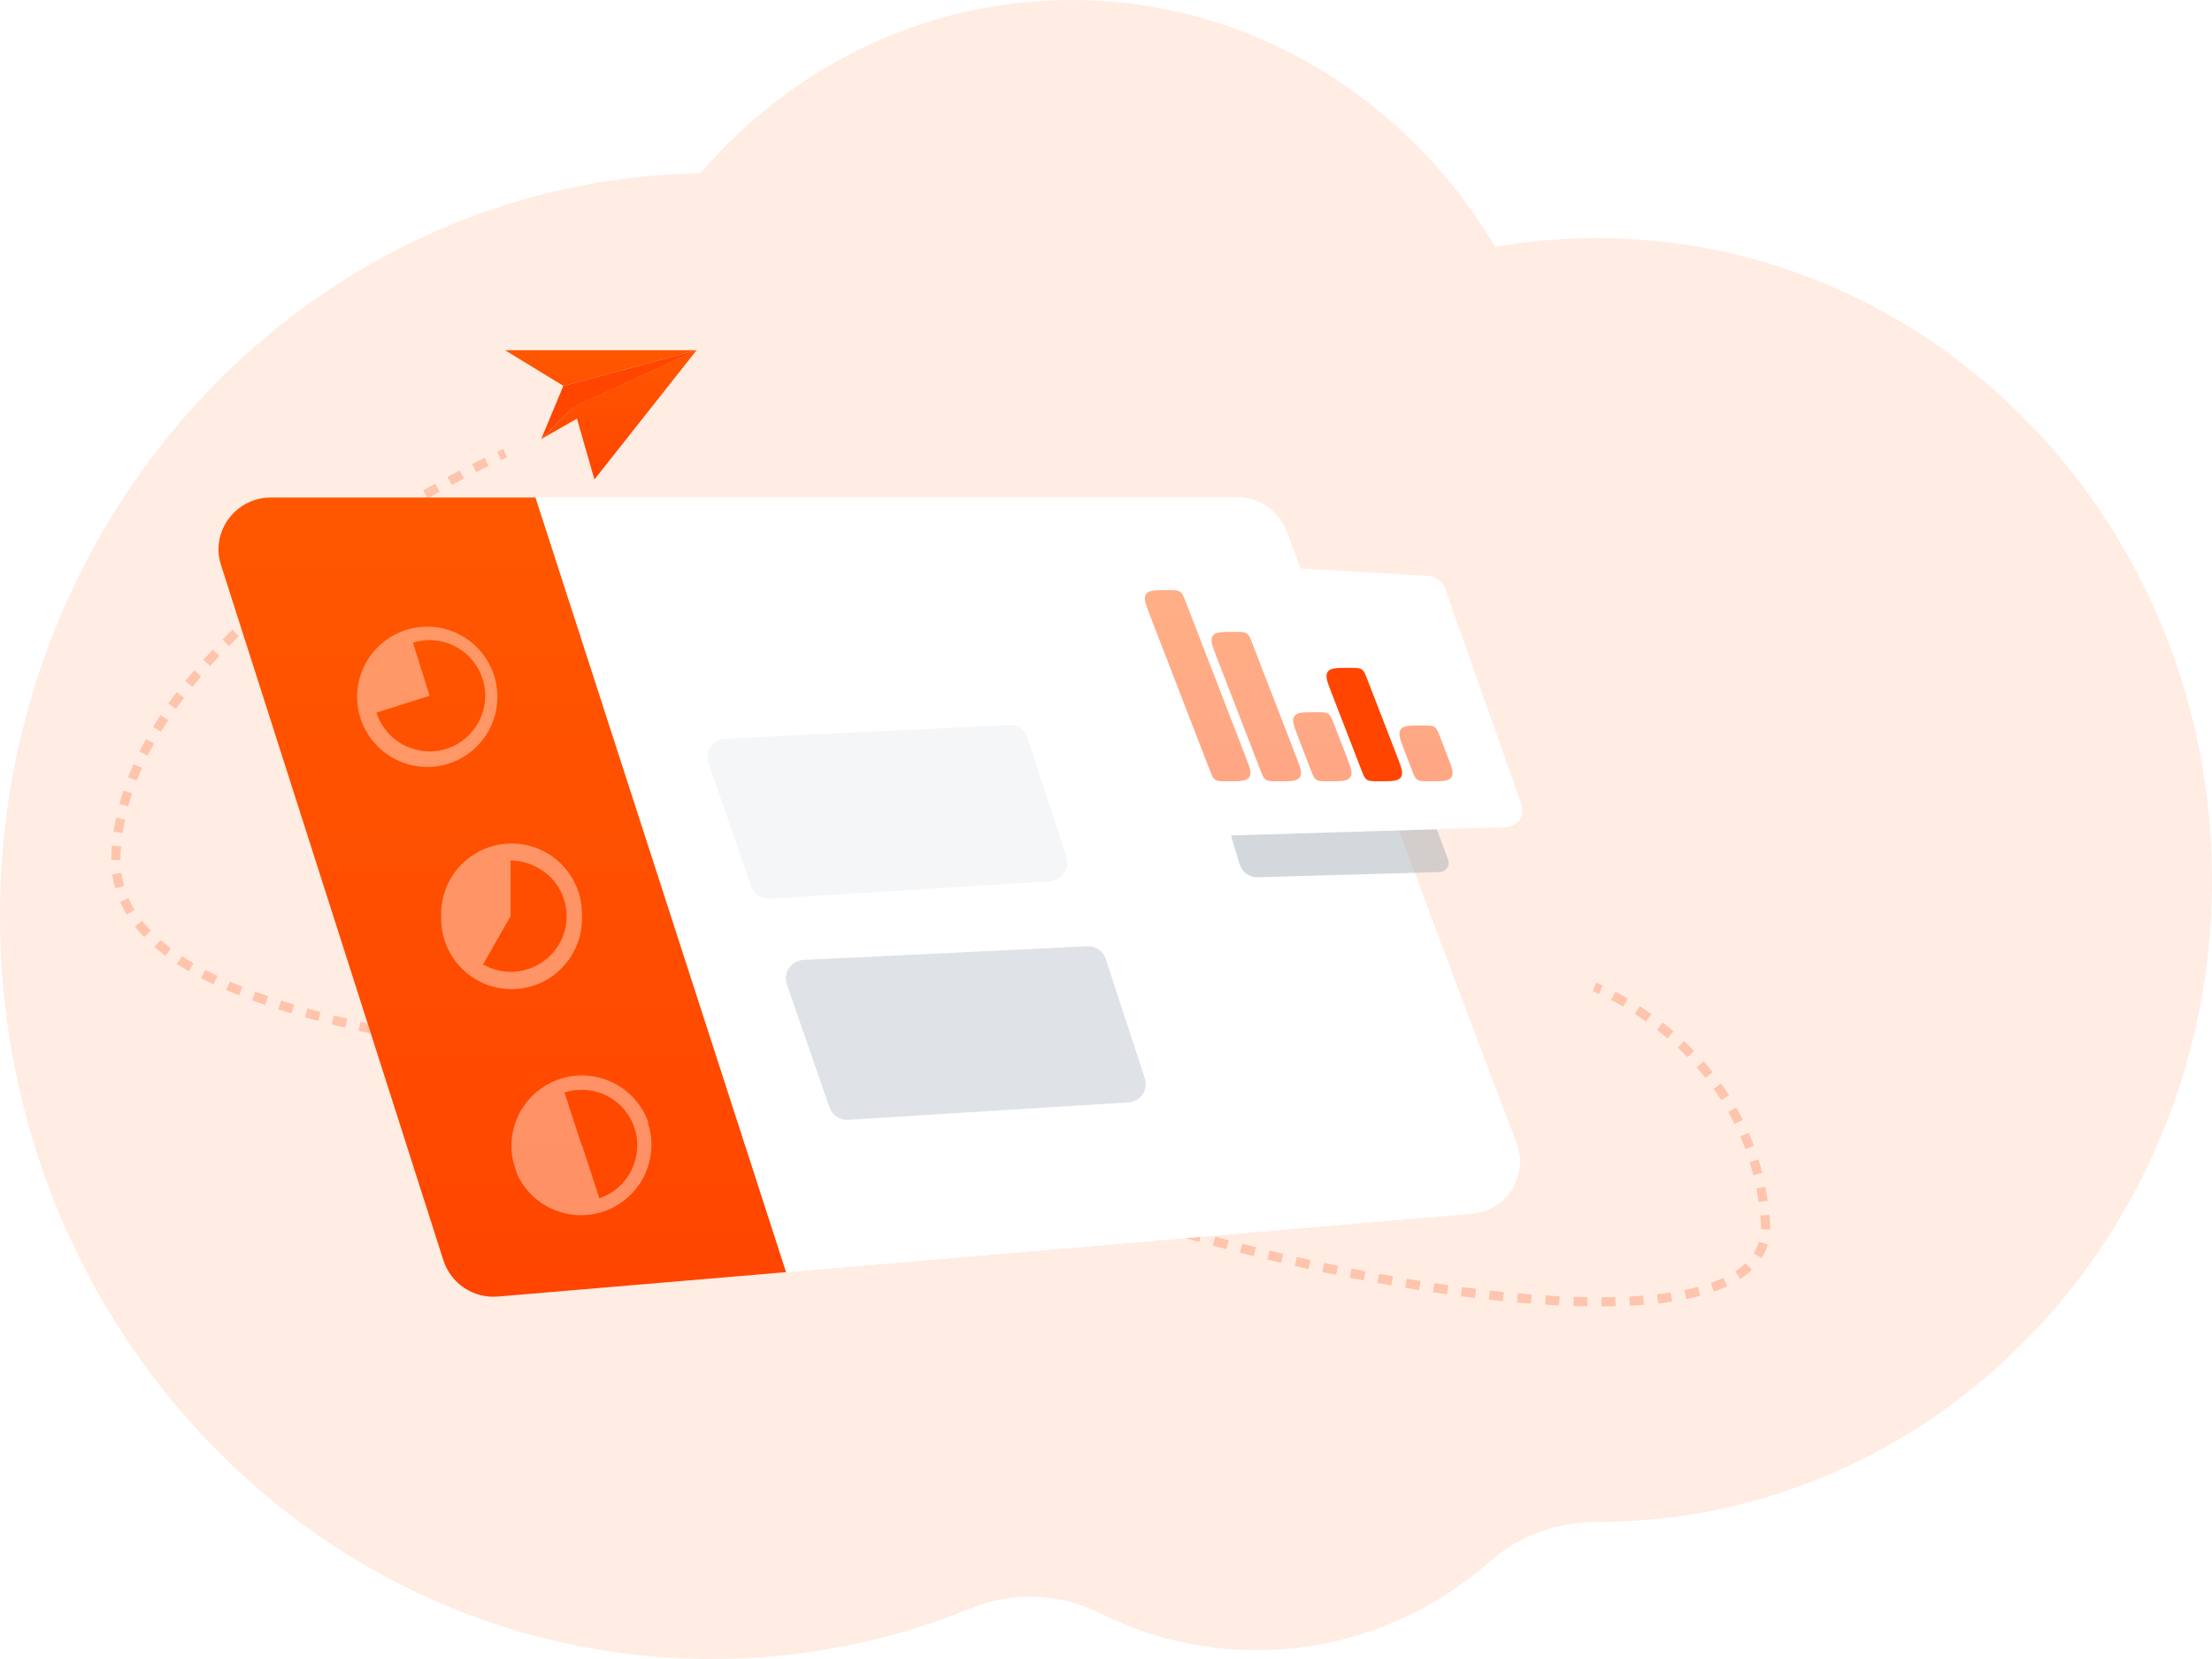 <svg width="480" height="360" viewBox="0 0 480 360" fill="none" xmlns="http://www.w3.org/2000/svg">
<g clip-path="url(#clip0_1_25)">
<path opacity="0.2" d="M0 198.78C0 240.238 14.945 278.016 39.539 306.566C67.753 339.331 108.667 359.931 154.273 360C173.644 360.043 192.837 356.294 210.768 348.964C219.819 345.265 229.95 345.69 238.716 350.071C249.258 355.346 260.885 358.088 272.673 358.081C277.696 358.081 282.615 357.587 287.373 356.648C300.953 353.978 313.313 347.658 323.463 338.708C329.841 333.081 338.01 330.252 346.36 330.262H346.502C374.091 330.262 399.717 321.53 420.994 306.566C440.015 293.206 455.548 274.87 465.898 253.342C474.92 234.58 480 213.388 480 190.958C480 114.028 420.226 51.653 346.502 51.653C338.986 51.653 331.622 52.316 324.439 53.552C305.418 21.42 271.355 4.22381e-05 232.499 4.22381e-05C216.59 -0.014 200.892 3.634 186.619 10.661C173.379 17.148 161.608 26.366 151.979 37.6C119.281 38.144 89.048 49.29 64.303 67.891C25.351 97.155 0 144.882 0 198.781V198.78Z" fill="url(#paint0_linear_1_25)"/>
<path opacity="0.24" fill-rule="evenodd" clip-rule="evenodd" d="M109.224 97.41L110.036 99.237L110.016 99.246L109.955 99.273L109.707 99.385C109.488 99.485 109.163 99.635 108.739 99.834L107.89 98.023C108.32 97.821 108.652 97.668 108.878 97.566L109.134 97.449L109.2 97.419L109.224 97.409V97.41ZM102.453 100.688C103.45 100.181 104.354 99.73 105.153 99.338L106.035 101.133C105.244 101.521 104.348 101.968 103.36 102.47L102.453 100.688ZM97.097 103.496C98.027 102.994 98.917 102.521 99.762 102.078L100.691 103.849C99.853 104.288 98.971 104.758 98.047 105.256L97.097 103.496ZM91.823 106.423C92.724 105.91 93.602 105.416 94.453 104.944L95.423 106.693C94.579 107.161 93.708 107.651 92.814 108.161L91.823 106.423ZM86.591 109.488C87.478 108.955 88.349 108.438 89.203 107.938L90.213 109.663C89.366 110.16 88.501 110.673 87.622 111.202L86.591 109.488ZM81.474 112.648C82.335 112.102 83.187 111.569 84.029 111.049L85.079 112.751C84.245 113.267 83.399 113.795 82.545 114.337L81.474 112.648ZM76.409 115.949C77.244 115.39 78.082 114.836 78.924 114.288L80.016 115.963C79.181 116.507 78.35 117.056 77.522 117.611L76.409 115.949ZM71.431 119.38C72.261 118.791 73.091 118.212 73.915 117.644L75.049 119.29C74.232 119.854 73.411 120.427 72.588 121.011L71.431 119.38ZM66.558 122.94C67.362 122.334 68.171 121.734 68.985 121.14L70.165 122.755C69.365 123.34 68.563 123.934 67.761 124.537L66.558 122.94ZM61.787 126.65C62.574 126.018 63.363 125.394 64.153 124.78L65.381 126.359C64.599 126.967 63.818 127.584 63.039 128.209L61.787 126.65ZM57.136 130.517C57.901 129.858 58.67 129.207 59.443 128.565L60.722 130.103C59.958 130.738 59.197 131.381 58.441 132.032L57.136 130.517ZM52.626 134.552C53.365 133.864 54.111 133.184 54.862 132.512L56.195 134.003C55.453 134.667 54.717 135.338 53.987 136.016L52.626 134.552ZM48.279 138.767C48.988 138.048 49.705 137.338 50.43 136.635L51.822 138.072C51.107 138.764 50.4 139.464 49.702 140.172L48.279 138.767ZM44.122 143.178C44.796 142.427 45.481 141.683 46.175 140.947L47.63 142.318C46.947 143.043 46.274 143.775 45.611 144.514L44.122 143.178ZM40.193 147.801C40.826 147.013 41.472 146.233 42.129 145.46L43.653 146.755C43.009 147.512 42.376 148.278 41.753 149.053L40.193 147.801ZM36.536 152.649C37.12 151.821 37.718 151.003 38.329 150.194L39.925 151.399C39.325 152.193 38.74 152.994 38.171 153.802L36.536 152.649ZM33.208 157.733C33.731 156.867 34.27 156.01 34.825 155.163L36.498 156.26C35.957 157.086 35.431 157.922 34.92 158.767L33.208 157.733ZM30.268 163.074C30.718 162.167 31.19 161.268 31.682 160.376L33.434 161.341C32.957 162.205 32.499 163.08 32.059 163.964L30.268 163.074ZM27.803 168.657C28.169 167.709 28.558 166.768 28.971 165.834L30.801 166.642C30.401 167.548 30.023 168.459 29.669 169.377L27.803 168.657ZM25.9 174.465C26.165 173.481 26.458 172.503 26.776 171.533L28.676 172.157C28.369 173.092 28.087 174.035 27.831 174.985L25.9 174.465ZM24.647 180.458C24.797 179.446 24.978 178.44 25.187 177.441L27.145 177.851C26.943 178.813 26.77 179.78 26.625 180.752L24.647 180.458ZM24.18 185.035C24.208 184.522 24.245 184.011 24.289 183.5L26.281 183.674C26.239 184.163 26.204 184.654 26.177 185.146C26.149 185.642 26.137 186.132 26.14 186.615L24.14 186.629C24.137 186.103 24.15 185.572 24.18 185.035ZM25.002 192.784C24.716 191.776 24.502 190.748 24.359 189.71L26.341 189.438C26.472 190.397 26.669 191.33 26.926 192.239L25.002 192.784ZM27.5 198.483C26.959 197.592 26.476 196.667 26.056 195.713L27.886 194.908C28.268 195.775 28.71 196.621 29.21 197.446L27.5 198.483ZM31.277 203.353C30.565 202.612 29.891 201.836 29.258 201.026L30.836 199.796C31.427 200.552 32.056 201.277 32.721 201.969L31.277 203.353ZM35.879 207.401C35.073 206.796 34.29 206.161 33.53 205.499L34.846 203.993C35.552 204.61 36.298 205.213 37.081 205.802L35.879 207.401ZM40.969 210.762C40.095 210.252 39.235 209.72 38.389 209.164L39.489 207.493C40.304 208.029 41.134 208.543 41.977 209.035L40.969 210.762ZM46.34 213.585C45.426 213.152 44.52 212.7 43.624 212.23L44.553 210.459C45.41 210.908 46.293 211.348 47.198 211.778L46.34 213.585ZM51.882 215.993C50.932 215.614 50 215.227 49.088 214.831L49.883 212.997C50.777 213.384 51.69 213.764 52.623 214.135L51.882 215.993ZM346.739 213.399C346.983 213.5 347.337 213.652 347.787 213.856L346.959 215.677C346.549 215.49 346.135 215.312 345.718 215.143L345.657 215.118L345.643 215.113L345.64 215.112L345.997 214.178L346.353 213.244H346.354L346.356 213.245L346.362 213.247L346.383 213.255L346.458 213.285C346.523 213.31 346.617 213.348 346.739 213.399ZM57.533 218.079C56.573 217.75 55.627 217.415 54.696 217.072L55.388 215.195C56.303 215.532 57.234 215.863 58.181 216.187L57.533 218.079ZM350.548 215.214C351.355 215.639 352.256 216.137 353.23 216.711L352.214 218.434C351.36 217.93 350.493 217.447 349.616 216.984L350.548 215.214ZM63.262 219.912C62.297 219.623 61.344 219.329 60.403 219.028L61.012 217.123C61.94 217.419 62.882 217.71 63.836 217.996L63.262 219.912ZM355.827 218.322C356.68 218.878 357.521 219.453 358.349 220.046L357.184 221.672C356.38 221.096 355.564 220.538 354.735 219.998L355.827 218.322ZM69.05 221.541C68.083 221.285 67.126 221.024 66.18 220.758L66.72 218.832C67.658 219.096 68.605 219.354 69.562 219.608L69.05 221.541ZM74.883 223.005C73.906 222.772 72.938 222.536 71.978 222.296L72.464 220.356C73.416 220.594 74.376 220.828 75.345 221.059L74.883 223.005ZM80.75 224.331C79.762 224.118 78.78 223.902 77.806 223.682L78.246 221.731C79.214 221.95 80.189 222.165 81.171 222.376L80.75 224.331ZM360.807 221.892C361.607 222.521 362.392 223.168 363.163 223.832L361.857 225.347C361.109 224.702 360.347 224.074 359.571 223.464L360.807 221.892ZM86.623 225.54C85.638 225.346 84.653 225.148 83.669 224.945L84.072 222.986C85.045 223.187 86.024 223.384 87.009 223.577L86.623 225.54ZM92.503 226.652C91.518 226.473 90.536 226.291 89.559 226.106L89.93 224.141C90.903 224.325 91.88 224.506 92.861 224.684L92.503 226.652ZM98.407 227.687C97.424 227.52 96.444 227.352 95.467 227.181L95.812 225.211C96.785 225.381 97.762 225.549 98.742 225.715L98.407 227.687ZM365.438 225.886C366.182 226.589 366.909 227.31 367.619 228.048L366.177 229.434C365.489 228.719 364.785 228.021 364.064 227.339L365.438 225.886ZM104.326 228.657C103.337 228.5 102.35 228.341 101.367 228.18L101.69 226.206C102.671 226.367 103.654 226.525 104.64 226.682L104.326 228.657ZM110.245 229.573C109.255 229.424 108.267 229.273 107.28 229.12L107.586 227.144C108.57 227.296 109.555 227.446 110.543 227.595L110.245 229.573ZM116.165 230.446C115.178 230.303 114.19 230.159 113.204 230.014L113.496 228.035C114.48 228.18 115.465 228.324 116.451 228.466L116.165 230.446ZM122.094 231.286C121.105 231.149 120.117 231.01 119.129 230.869L119.41 228.889L122.37 229.306L122.094 231.286ZM128.021 232.104C127.034 231.969 126.045 231.834 125.056 231.697L125.329 229.716C126.317 229.852 127.305 229.988 128.291 230.122L128.021 232.104ZM369.685 230.304C370.357 231.074 371.009 231.861 371.642 232.663L370.071 233.901C369.459 233.125 368.828 232.364 368.178 231.619L369.685 230.304ZM133.945 232.907L130.988 232.507L131.257 230.525L134.213 230.925L133.945 232.907ZM139.88 233.708L136.916 233.308L137.183 231.326L140.148 231.726L139.88 233.708ZM145.808 234.513L142.831 234.107L143.1 232.125L146.08 232.532L145.808 234.513ZM151.723 235.334L148.761 234.92L149.036 232.939C150.029 233.077 151.018 233.215 152.002 233.354L151.723 235.334ZM157.619 236.182C156.648 236.039 155.671 235.897 154.689 235.756L154.973 233.776C155.958 233.918 156.937 234.06 157.91 234.203L157.619 236.182ZM163.541 237.077C162.569 236.926 161.589 236.775 160.601 236.626L160.9 234.649C161.89 234.798 162.873 234.949 163.849 235.101L163.541 237.077ZM373.479 235.12C374.07 235.956 374.64 236.806 375.188 237.671L373.498 238.74C372.969 237.905 372.419 237.083 371.847 236.277L373.479 235.12ZM169.445 238.031C168.471 237.868 167.487 237.706 166.493 237.545L166.812 235.571C167.81 235.732 168.798 235.895 169.777 236.059L169.445 238.031ZM175.326 239.066C174.338 238.884 173.35 238.706 172.361 238.532L172.707 236.562C173.713 236.739 174.707 236.918 175.689 237.099L175.326 239.066ZM181.176 240.209C180.204 240.008 179.217 239.81 178.215 239.614L178.598 237.651C179.607 237.848 180.602 238.048 181.582 238.251L181.176 240.209ZM186.986 241.5C186.028 241.272 185.051 241.047 184.054 240.826L184.487 238.873C185.493 239.096 186.482 239.324 187.451 239.555L186.986 241.5ZM192.736 242.997C191.772 242.723 190.805 242.46 189.835 242.209L190.337 240.273C191.343 240.534 192.325 240.8 193.284 241.073L192.736 242.997ZM376.762 240.308C377.256 241.189 377.734 242.095 378.193 243.026L376.399 243.91C375.962 243.023 375.502 242.149 375.018 241.287L376.762 240.308ZM198.375 244.785C197.428 244.449 196.475 244.131 195.517 243.829L196.119 241.922C197.126 242.239 198.102 242.565 199.045 242.9L198.375 244.785ZM203.777 246.999C202.9 246.582 202.011 246.191 201.112 245.825L201.867 243.973C202.803 244.353 203.728 244.761 204.64 245.195L203.777 246.999ZM379.477 245.816C379.874 246.744 380.252 247.696 380.609 248.67L378.731 249.357C378.391 248.429 378.027 247.511 377.638 246.603L379.477 245.816ZM207.559 249.098C207.172 248.845 206.778 248.603 206.379 248.37L207.387 246.643C207.825 246.898 208.247 247.158 208.653 247.424C209.039 247.676 209.441 247.93 209.859 248.187L208.814 249.892C208.392 249.633 207.974 249.368 207.559 249.098ZM214.233 252.893C213.322 252.432 212.418 251.955 211.523 251.463L212.487 249.711C213.326 250.173 214.21 250.639 215.137 251.109L214.233 252.893ZM381.587 251.579C381.882 252.543 382.157 253.528 382.409 254.534L380.469 255.02C380.229 254.062 379.964 253.11 379.675 252.166L381.587 251.579ZM219.821 255.543C218.843 255.107 217.895 254.671 216.979 254.238L217.835 252.43C218.737 252.857 219.671 253.286 220.636 253.717L219.821 255.543ZM225.445 257.932C224.468 257.536 223.513 257.14 222.581 256.744L223.362 254.903C224.284 255.294 225.229 255.686 226.196 256.078L225.445 257.932ZM231.147 260.151C230.168 259.785 229.205 259.417 228.26 259.05L228.986 257.186C229.922 257.55 230.877 257.914 231.849 258.278L231.147 260.151ZM383.078 257.524C383.273 258.512 383.445 259.518 383.595 260.543L381.616 260.832C381.473 259.854 381.307 258.88 381.116 257.911L383.078 257.524ZM236.905 262.233C235.932 261.893 234.961 261.548 233.992 261.198L234.672 259.317C235.622 259.66 236.587 260.003 237.565 260.345L236.905 262.233ZM242.698 264.194C241.709 263.869 240.732 263.543 239.766 263.217L240.408 261.322C241.367 261.647 242.339 261.971 243.321 262.293L242.698 264.194ZM248.506 266.045C247.529 265.742 246.553 265.436 245.578 265.125L246.185 263.22C247.146 263.526 248.117 263.831 249.097 264.135L248.506 266.045ZM383.964 263.583C384.013 264.092 384.057 264.606 384.095 265.125C384.137 265.685 384.148 266.246 384.127 266.807L382.129 266.732C382.146 266.261 382.137 265.774 382.1 265.271C382.064 264.772 382.022 264.274 381.973 263.776L383.964 263.583ZM254.348 267.805C253.372 267.519 252.396 267.229 251.422 266.936L251.999 265.021C252.962 265.311 253.933 265.599 254.91 265.885L254.348 267.805ZM260.223 269.479C259.241 269.207 258.266 268.933 257.296 268.656L257.844 266.733C258.809 267.008 259.78 267.281 260.757 267.552L260.223 269.479ZM266.125 271.072C265.143 270.814 264.162 270.553 263.182 270.289L263.703 268.358C264.675 268.62 265.652 268.88 266.633 269.137L266.125 271.072ZM383.606 270.034C383.291 271.091 382.831 272.099 382.241 273.03L380.55 271.961C381.043 271.185 381.426 270.344 381.689 269.462L383.606 270.034ZM272.05 272.584C271.057 272.338 270.068 272.089 269.082 271.837L269.577 269.899C270.558 270.15 271.543 270.398 272.532 270.643L272.05 272.584ZM277.987 274.016C276.992 273.783 276 273.547 275.01 273.308L275.479 271.364C276.464 271.602 277.452 271.836 278.443 272.068L277.987 274.016ZM283.941 275.368C282.947 275.149 281.954 274.927 280.961 274.701L281.404 272.751C282.391 272.975 283.38 273.196 284.371 273.414L283.941 275.368ZM289.917 276.64C288.92 276.435 287.924 276.226 286.928 276.014L287.344 274.058C288.336 274.269 289.328 274.477 290.32 274.681L289.917 276.64ZM380.161 275.553C379.378 276.296 378.528 276.964 377.621 277.549L376.53 275.873C377.332 275.356 378.085 274.766 378.777 274.109L380.161 275.553ZM295.911 277.83C294.911 277.639 293.91 277.444 292.909 277.245L293.299 275.283C294.295 275.481 295.291 275.675 296.286 275.865L295.911 277.83ZM301.914 278.931C300.915 278.756 299.915 278.576 298.913 278.392L299.274 276.425C300.271 276.608 301.267 276.787 302.261 276.962L301.914 278.931ZM374.814 279.099C373.903 279.526 372.936 279.918 371.917 280.277L371.254 278.39C372.175 278.068 373.08 277.7 373.964 277.288L374.814 279.099ZM307.942 279.943C306.942 279.783 305.939 279.619 304.935 279.45L305.265 277.478C306.265 277.646 307.262 277.809 308.257 277.968L307.942 279.943ZM313.993 280.856C312.984 280.712 311.976 280.564 310.968 280.412L311.267 278.435C312.273 278.587 313.276 278.734 314.274 278.876L313.993 280.856ZM368.955 281.188C367.976 281.451 366.959 281.689 365.905 281.904L365.505 279.944C366.489 279.744 367.467 279.515 368.437 279.256L368.955 281.188ZM320.059 281.66C319.042 281.535 318.026 281.405 317.01 281.27L317.273 279.288C318.288 279.423 319.298 279.552 320.303 279.675L320.059 281.66ZM326.135 282.344C325.115 282.24 324.096 282.131 323.077 282.016L323.301 280.029C324.32 280.144 325.332 280.252 326.338 280.354L326.135 282.344ZM362.864 282.445C361.875 282.597 360.859 282.732 359.817 282.851L359.591 280.863C360.583 280.751 361.572 280.62 362.559 280.468L362.864 282.445ZM332.222 282.891C331.205 282.812 330.189 282.727 329.174 282.636L329.354 280.644C330.369 280.735 331.377 280.82 332.377 280.897L332.222 282.891ZM338.321 283.281C337.309 283.231 336.297 283.174 335.285 283.108L335.413 281.113C336.425 281.177 337.428 281.235 338.42 281.284L338.321 283.281ZM356.714 283.148C355.723 283.227 354.712 283.292 353.682 283.344L353.581 281.347C354.574 281.296 355.565 281.232 356.556 281.154L356.714 283.148ZM344.435 283.485C343.425 283.469 342.416 283.444 341.407 283.41L341.474 281.411C342.484 281.445 343.482 281.47 344.467 281.486L344.435 283.485ZM350.566 283.462C349.573 283.487 348.564 283.501 347.541 283.505L347.534 281.505C348.543 281.501 349.537 281.487 350.515 281.462L350.566 283.462Z" fill="#FF4500"/>
<path d="M47.943 122.571L96.231 273.55C97.031 275.987 98.629 278.084 100.768 279.5C102.907 280.916 105.461 281.57 108.017 281.355L171.343 275.995L319.356 263.351C321.597 263.178 323.736 262.342 325.5 260.948C327.264 259.555 328.573 257.668 329.26 255.528C329.716 254.107 329.887 252.61 329.763 251.123C329.657 250.055 329.412 249.005 329.034 248.001L317.196 216.78L295.784 159.542L279.185 115.312C278.37 113.149 276.915 111.285 275.014 109.97C273.113 108.654 270.856 107.95 268.544 107.95H58.741C55.733 107.95 52.847 109.145 50.72 111.273C48.593 113.4 47.398 116.285 47.397 119.293C47.413 120.407 47.597 121.512 47.943 122.571Z" fill="white"/>
<path d="M47.943 122.571L96.231 273.55C97.031 275.987 98.629 278.084 100.768 279.5C102.907 280.916 105.461 281.57 108.017 281.355L171.343 275.995L319.356 263.351C321.597 263.178 323.736 262.342 325.5 260.948C327.264 259.555 328.573 257.668 329.26 255.528C329.716 254.107 329.887 252.61 329.763 251.123C329.657 250.055 329.412 249.005 329.034 248.001L317.196 216.78L295.784 159.542L279.185 115.312C278.37 113.149 276.915 111.285 275.014 109.97C273.113 108.654 270.856 107.95 268.544 107.95H58.741C55.733 107.95 52.847 109.145 50.72 111.273C48.593 113.4 47.398 116.285 47.397 119.293C47.413 120.407 47.597 121.512 47.943 122.571Z" fill="white"/>
<path d="M170.575 276.06L108.017 281.355C105.461 281.57 102.907 280.916 100.769 279.5C98.63 278.083 97.032 275.987 96.232 273.55L47.942 122.571C47.596 121.512 47.411 120.407 47.396 119.293C47.396 117.803 47.689 116.328 48.259 114.952C48.829 113.575 49.664 112.324 50.718 111.271C51.771 110.218 53.022 109.382 54.398 108.812C55.775 108.243 57.25 107.949 58.74 107.95H116.193L170.575 276.06Z" fill="url(#paint1_linear_1_25)"/>
<path d="M227.879 191.221C230.492 191.059 232.247 188.472 231.432 185.984L222.949 160.089C222.676 159.257 222.138 158.537 221.416 158.041C220.695 157.544 219.831 157.297 218.956 157.339L157.335 160.3C154.669 160.428 152.874 163.082 153.747 165.604L162.995 192.321C163.281 193.147 163.83 193.856 164.557 194.341C165.285 194.826 166.151 195.058 167.023 195.004L227.879 191.221Z" fill="#F4F6F8"/>
<path d="M244.879 239.221C247.492 239.059 249.247 236.472 248.432 233.984L239.949 208.089C239.676 207.257 239.138 206.537 238.416 206.041C237.695 205.544 236.831 205.297 235.956 205.339L174.335 208.3C171.669 208.428 169.874 211.082 170.747 213.604L179.995 240.321C180.281 241.147 180.83 241.856 181.557 242.341C182.285 242.826 183.151 243.058 184.023 243.004L244.879 239.221Z" fill="#DFE3E8"/>
<g opacity="0.4" filter="url(#filter0_f_1_25)">
<path d="M253.012 134.539L268.96 187.432C269.195 188.284 269.706 189.034 270.411 189.566C271.117 190.098 271.979 190.381 272.863 190.372L312.422 189.23C312.74 189.221 313.051 189.136 313.33 188.982C313.609 188.829 313.847 188.611 314.024 188.347C314.202 188.083 314.314 187.78 314.351 187.464C314.388 187.148 314.349 186.828 314.238 186.53L294.237 133.13C294.101 132.767 293.863 132.452 293.552 132.222C293.24 131.992 292.868 131.858 292.482 131.835L256.576 129.726C255.985 129.701 255.398 129.821 254.864 130.075C254.331 130.33 253.868 130.712 253.517 131.187C253.165 131.662 252.935 132.216 252.847 132.8C252.759 133.385 252.816 133.982 253.012 134.539Z" fill="#919EAB"/>
</g>
<path d="M330.082 174.424L313.587 127.723C313.334 126.973 312.867 126.314 312.242 125.828C311.618 125.343 310.864 125.051 310.075 124.991L240.557 120.88C239.965 120.862 239.378 120.987 238.845 121.245C238.312 121.503 237.849 121.886 237.496 122.361C237.143 122.836 236.91 123.39 236.818 123.975C236.726 124.56 236.776 125.158 236.966 125.719L252.915 178.639C253.153 179.491 253.663 180.242 254.367 180.778C255.072 181.313 255.932 181.604 256.817 181.605L326.908 179.497C327.493 179.464 328.062 179.29 328.566 178.992C329.07 178.693 329.495 178.278 329.806 177.781C330.117 177.284 330.304 176.72 330.352 176.136C330.4 175.552 330.308 174.965 330.082 174.424Z" fill="white"/>
<path d="M295.375 166.976C295.853 168.213 296.093 168.832 296.604 169.182C297.115 169.533 297.778 169.533 299.105 169.533H299.425C302.073 169.533 303.397 169.533 303.993 168.663C304.589 167.794 304.111 166.559 303.156 164.089L296.729 147.477C296.25 146.239 296.01 145.621 295.499 145.27C294.988 144.92 294.325 144.92 292.998 144.92H292.678C290.03 144.92 288.706 144.92 288.11 145.79C287.514 146.659 287.992 147.894 288.947 150.363L295.375 166.976Z" fill="#FF4500"/>
<g opacity="0.48">
<path d="M306.33 166.969C306.808 168.21 307.047 168.83 307.558 169.181C308.07 169.532 308.734 169.532 310.063 169.532H310.377C313.026 169.532 314.35 169.532 314.946 168.663C315.542 167.793 315.064 166.558 314.107 164.089L312.521 159.99C312.042 158.753 311.803 158.135 311.292 157.785C310.781 157.434 310.117 157.434 308.791 157.434H308.486C305.842 157.434 304.52 157.434 303.924 158.302C303.328 159.17 303.803 160.404 304.753 162.871L306.33 166.969Z" fill="url(#paint2_linear_1_25)"/>
<path d="M284.397 166.971C284.875 168.211 285.114 168.831 285.625 169.182C286.137 169.533 286.801 169.533 288.13 169.533H288.445C291.093 169.533 292.418 169.533 293.013 168.663C293.609 167.793 293.131 166.558 292.175 164.088L289.47 157.102C288.991 155.865 288.752 155.247 288.241 154.897C287.73 154.547 287.066 154.547 285.74 154.547H285.437C282.792 154.547 281.47 154.547 280.874 155.415C280.278 156.283 280.754 157.517 281.705 159.985L284.397 166.971Z" fill="url(#paint3_linear_1_25)"/>
<path d="M273.442 166.976C273.921 168.213 274.16 168.832 274.671 169.182C275.182 169.533 275.846 169.533 277.173 169.533H277.493C280.141 169.533 281.465 169.533 282.061 168.663C282.657 167.794 282.179 166.559 281.223 164.089L271.778 139.672C271.299 138.434 271.06 137.816 270.549 137.465C270.038 137.115 269.374 137.115 268.047 137.115H267.727C265.079 137.115 263.755 137.115 263.159 137.984C262.563 138.854 263.041 140.088 263.996 142.558L273.442 166.976Z" fill="url(#paint4_linear_1_25)"/>
<path d="M262.463 166.974C262.942 168.213 263.181 168.832 263.692 169.182C264.203 169.533 264.867 169.533 266.194 169.533H266.516C269.163 169.533 270.486 169.533 271.082 168.664C271.678 167.795 271.201 166.56 270.247 164.091L257.312 130.619C256.833 129.381 256.594 128.762 256.083 128.412C255.572 128.061 254.908 128.061 253.581 128.061H253.259C250.612 128.061 249.289 128.061 248.693 128.93C248.097 129.799 248.574 131.034 249.528 133.503L262.463 166.974Z" fill="url(#paint5_linear_1_25)"/>
</g>
<g opacity="0.4">
<path fill-rule="evenodd" clip-rule="evenodd" d="M78.02 155.171C76.981 151.318 77.497 147.211 79.457 143.735C81.417 140.259 84.663 137.691 88.498 136.585C92.332 135.479 96.447 135.924 99.957 137.823C103.467 139.721 106.091 142.923 107.264 146.737C108.436 150.552 108.064 154.674 106.226 158.217C104.389 161.759 101.234 164.438 97.44 165.677C93.647 166.916 89.519 166.616 85.945 164.84C82.371 163.065 79.637 159.957 78.332 156.186L78.176 155.691L78.02 155.171ZM93.214 150.982L89.624 139.457C90.637 139.144 91.686 138.961 92.745 138.91C95.394 138.811 98.003 139.585 100.17 141.113C102.337 142.64 103.942 144.837 104.739 147.366C105.051 148.38 105.235 149.428 105.285 150.488C105.318 151.545 105.222 152.602 104.999 153.636C104.539 155.703 103.533 157.608 102.085 159.152C100.658 160.723 98.837 161.884 96.811 162.515C94.785 163.146 92.627 163.224 90.56 162.742C89.541 162.504 88.554 162.146 87.62 161.675C86.68 161.179 85.806 160.567 85.018 159.854C83.482 158.432 82.336 156.641 81.688 154.651L93.214 150.982ZM111.296 251.773C110.514 247.996 111.187 244.063 113.181 240.761C115.175 237.459 118.342 235.033 122.049 233.967C125.756 232.901 129.729 233.275 133.172 235.014C136.615 236.753 139.274 239.728 140.617 243.344V243.838C140.617 243.994 140.617 244.176 140.799 244.332C141.83 248.037 141.425 251.995 139.665 255.414C137.905 258.834 134.919 261.463 131.305 262.778C127.691 264.092 123.713 263.994 120.168 262.504C116.623 261.014 113.77 258.241 112.18 254.739C112.102 254.492 112.031 254.244 111.959 253.997C111.889 253.749 111.815 253.502 111.738 253.256C111.677 253.059 111.62 252.86 111.567 252.661C111.49 252.361 111.399 252.065 111.296 251.773ZM122.483 237.073L126.229 248.547L126.308 248.521L130.054 260.021C131.546 259.523 132.925 258.736 134.113 257.705C135.3 256.674 136.273 255.418 136.975 254.011C137.452 253.073 137.802 252.076 138.015 251.045C138.245 250.021 138.332 248.97 138.275 247.923C138.139 245.267 137.129 242.73 135.402 240.707C133.675 238.683 131.329 237.287 128.727 236.735C126.651 236.313 124.501 236.43 122.483 237.073ZM100.21 187.509C98.792 188.927 97.667 190.611 96.9 192.464C96.132 194.317 95.737 196.302 95.737 198.308V199.374C95.737 201.38 96.132 203.365 96.9 205.218C97.667 207.071 98.792 208.755 100.21 210.173C101.628 211.591 103.312 212.716 105.165 213.483C107.018 214.251 109.003 214.646 111.009 214.646C113.015 214.646 115 214.251 116.853 213.483C118.706 212.716 120.39 211.591 121.808 210.173C123.226 208.755 124.351 207.071 125.118 205.218C125.886 203.365 126.281 201.38 126.281 199.374V198.308C126.281 195.287 125.386 192.334 123.708 189.822C122.03 187.311 119.645 185.353 116.854 184.197C114.063 183.041 110.992 182.739 108.03 183.328C105.067 183.918 102.346 185.373 100.21 187.509ZM110.801 198.802V186.73C112.913 186.746 114.984 187.311 116.811 188.369C117.766 188.883 118.642 189.531 119.413 190.294C120.538 191.412 121.431 192.742 122.041 194.207C122.65 195.672 122.963 197.243 122.963 198.829C122.962 200.416 122.648 201.986 122.038 203.451C121.428 204.915 120.534 206.244 119.408 207.362C117.902 208.855 116.027 209.923 113.975 210.458C111.933 211.03 109.773 211.03 107.731 210.458C106.713 210.195 105.734 209.801 104.817 209.287L110.801 198.802Z" fill="white"/>
</g>
<path d="M151.154 76H109.604L122.249 83.727L151.154 76Z" fill="url(#paint6_linear_1_25)"/>
<path d="M151.154 76L124.486 88.332L128.987 104.047L151.154 76Z" fill="url(#paint7_linear_1_25)"/>
<path d="M117.435 95.279L124.486 88.332L151.154 76L117.435 95.279Z" fill="url(#paint8_linear_1_25)"/>
<path d="M117.435 95.279L124.486 88.332L151.154 76L122.249 83.727L117.435 95.279Z" fill="#FF4500"/>
</g>
<defs>
<filter id="filter0_f_1_25" x="232.807" y="109.723" width="101.558" height="100.65" filterUnits="userSpaceOnUse" color-interpolation-filters="sRGB">
<feFlood flood-opacity="0" result="BackgroundImageFix"/>
<feBlend mode="normal" in="SourceGraphic" in2="BackgroundImageFix" result="shape"/>
<feGaussianBlur stdDeviation="10" result="effect1_foregroundBlur_1_25"/>
</filter>
<linearGradient id="paint0_linear_1_25" x1="9358.08" y1="25855.9" x2="29683.7" y2="87.641" gradientUnits="userSpaceOnUse">
<stop stop-color="#FF5700"/>
<stop offset="1" stop-color="#FF5700" stop-opacity="0"/>
</linearGradient>
<linearGradient id="paint1_linear_1_25" x1="47.397" y1="107.95" x2="47.397" y2="281.395" gradientUnits="userSpaceOnUse">
<stop stop-color="#FF5700"/>
<stop offset="1" stop-color="#FF4500"/>
</linearGradient>
<linearGradient id="paint2_linear_1_25" x1="248.43" y1="128.061" x2="248.43" y2="169.533" gradientUnits="userSpaceOnUse">
<stop stop-color="#FF5700"/>
<stop offset="1" stop-color="#FF4500"/>
</linearGradient>
<linearGradient id="paint3_linear_1_25" x1="248.43" y1="128.061" x2="248.43" y2="169.533" gradientUnits="userSpaceOnUse">
<stop stop-color="#FF5700"/>
<stop offset="1" stop-color="#FF4500"/>
</linearGradient>
<linearGradient id="paint4_linear_1_25" x1="248.43" y1="128.061" x2="248.43" y2="169.533" gradientUnits="userSpaceOnUse">
<stop stop-color="#FF5700"/>
<stop offset="1" stop-color="#FF4500"/>
</linearGradient>
<linearGradient id="paint5_linear_1_25" x1="248.43" y1="128.061" x2="248.43" y2="169.533" gradientUnits="userSpaceOnUse">
<stop stop-color="#FF5700"/>
<stop offset="1" stop-color="#FF4500"/>
</linearGradient>
<linearGradient id="paint6_linear_1_25" x1="109.604" y1="76" x2="109.604" y2="104.047" gradientUnits="userSpaceOnUse">
<stop stop-color="#FF5700"/>
<stop offset="1" stop-color="#FF4500"/>
</linearGradient>
<linearGradient id="paint7_linear_1_25" x1="109.604" y1="76" x2="109.604" y2="104.047" gradientUnits="userSpaceOnUse">
<stop stop-color="#FF5700"/>
<stop offset="1" stop-color="#FF4500"/>
</linearGradient>
<linearGradient id="paint8_linear_1_25" x1="109.604" y1="76" x2="109.604" y2="104.047" gradientUnits="userSpaceOnUse">
<stop stop-color="#FF5700"/>
<stop offset="1" stop-color="#FF4500"/>
</linearGradient>
<clipPath id="clip0_1_25">
<rect width="480" height="360" fill="white"/>
</clipPath>
</defs>
</svg>
